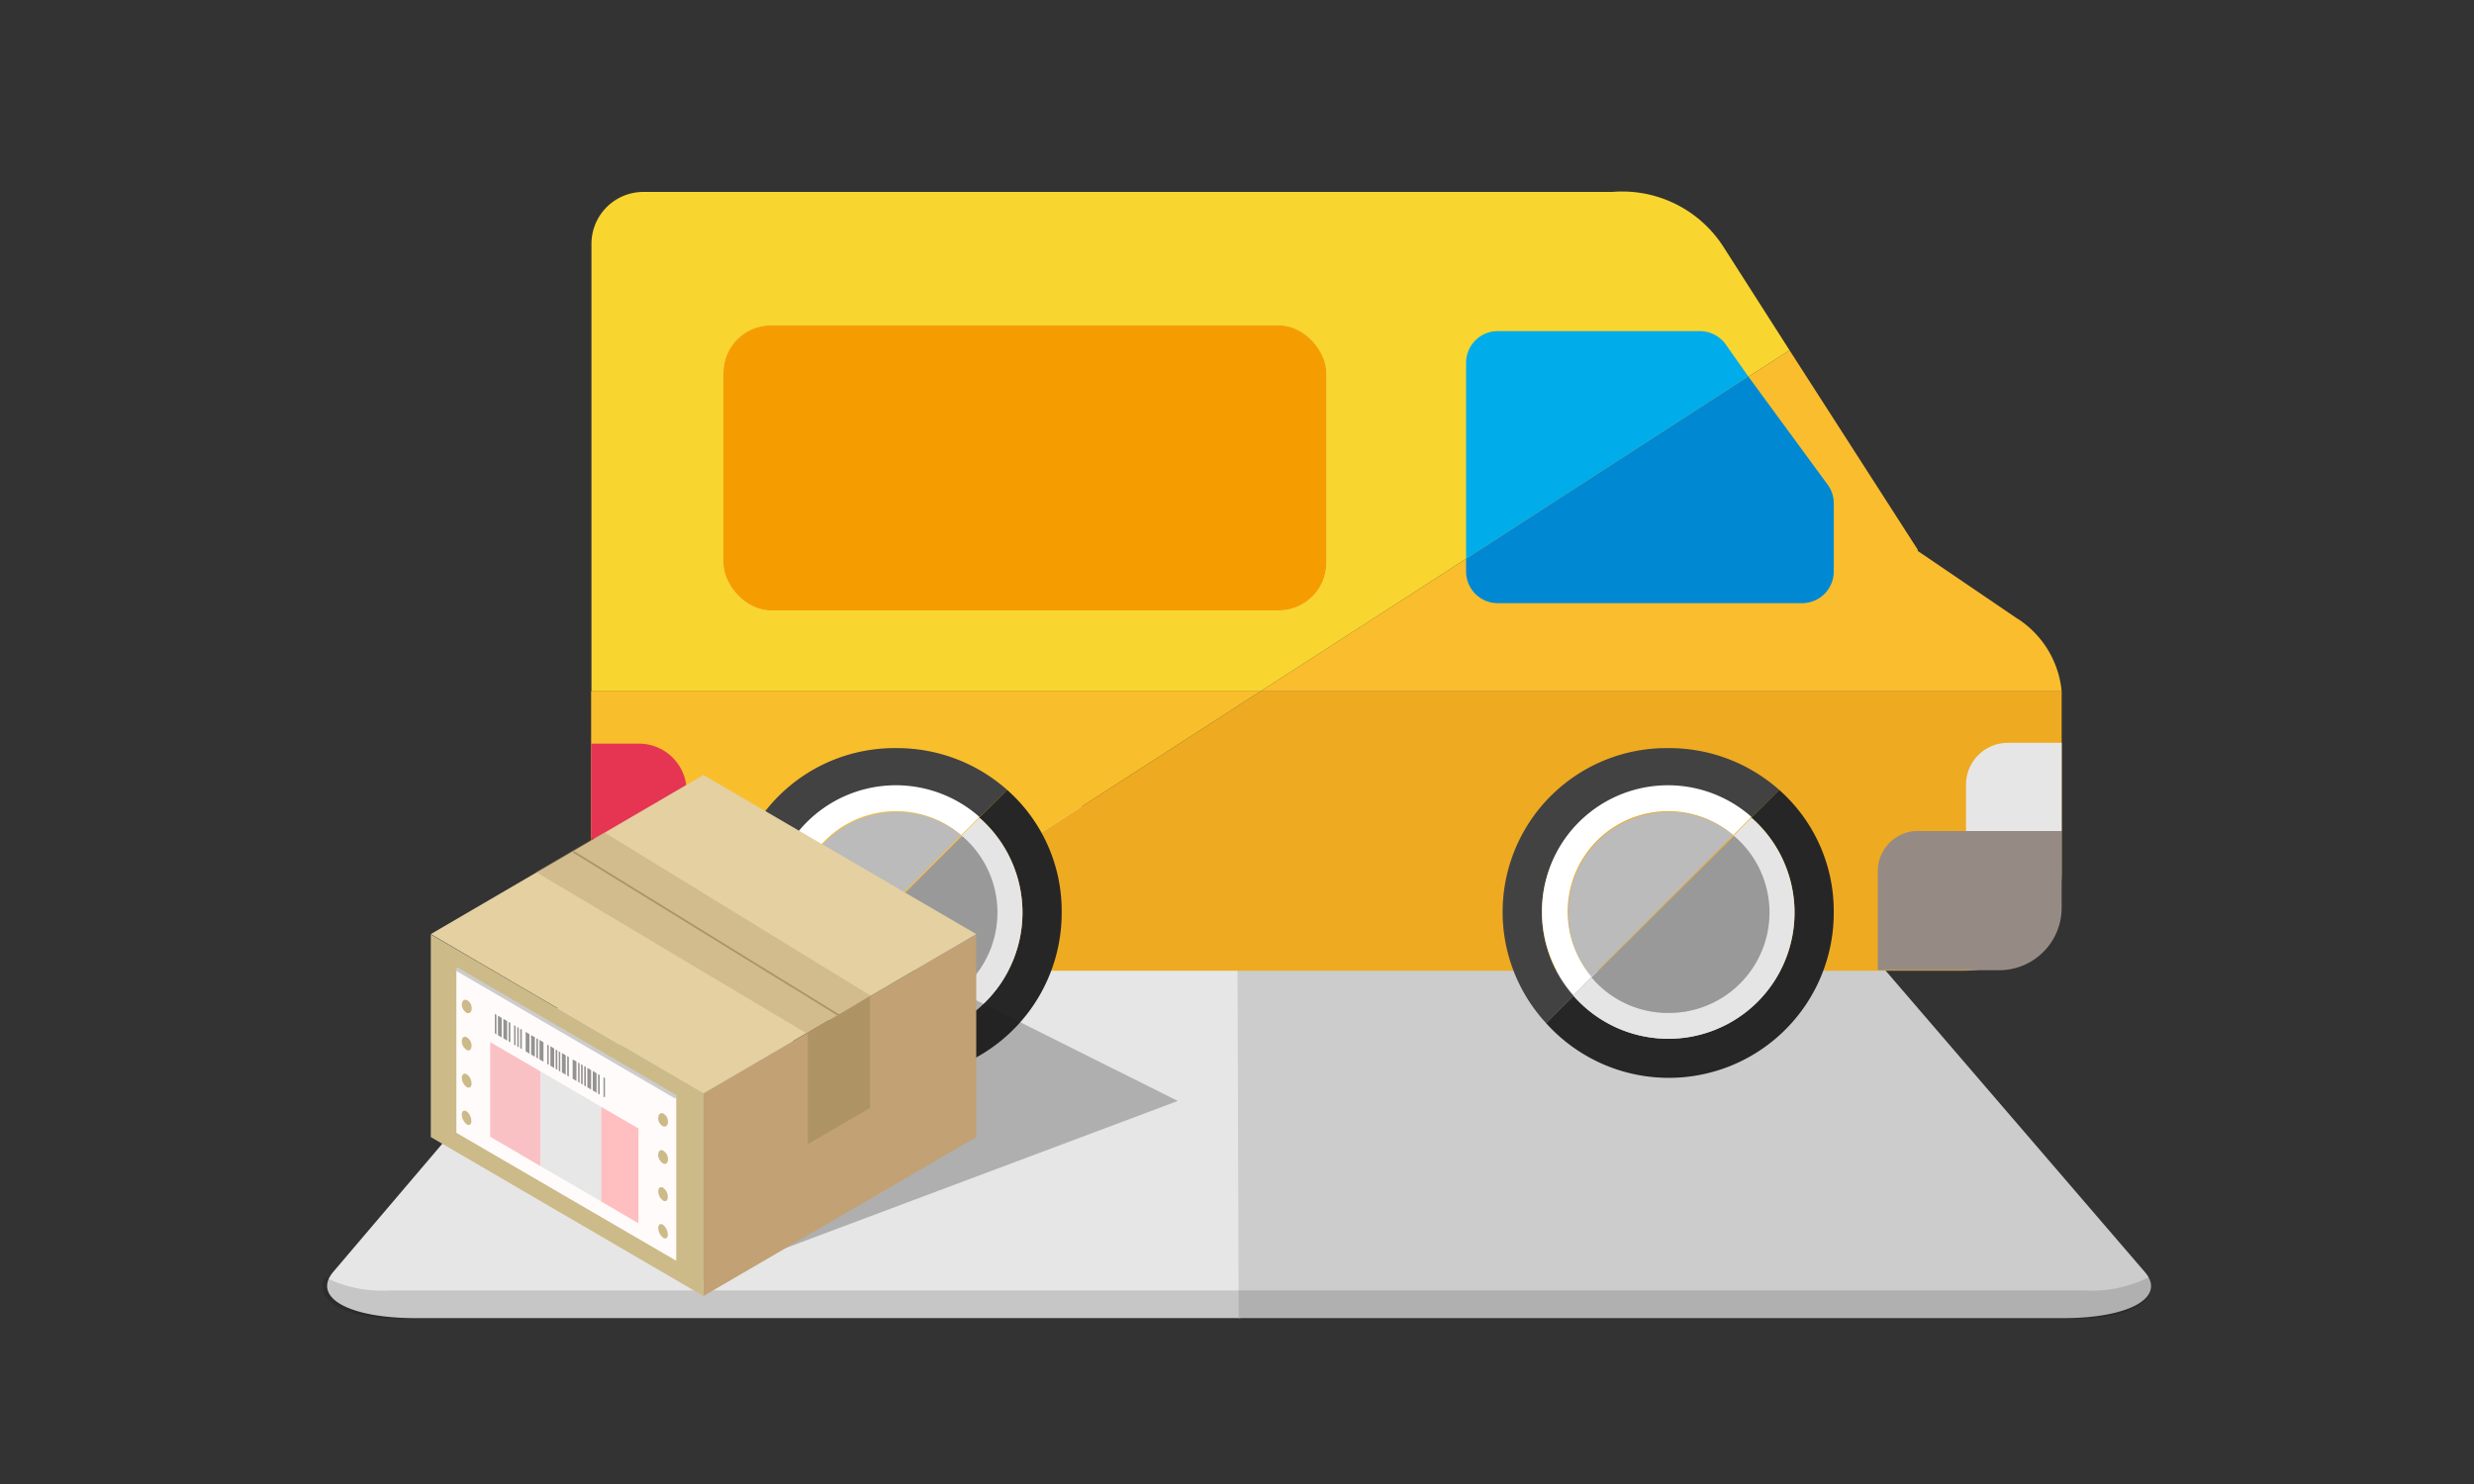 <svg xmlns="http://www.w3.org/2000/svg" viewBox="0 0 150 90"><rect x="0" y="0" width="150" height="90" fill="#333333" stroke="none"/><defs><style>.a{fill:#e6e6e6;}.b{fill:#ccc;}.c{opacity:0.14;}.d{fill:#fabd2e;}.e{fill:#f9d530;}.f{fill:#eeaa21;}.g{fill:#f9be2c;}.h,.r{fill:#fff;}.h{opacity:0.59;}.i{fill:#f59d00;}.j{fill:#968b84;}.k{fill:#e53553;}.l{fill:#c1272d;}.m{fill:#00adea;}.n{fill:#0088d3;}.o{fill:#424242;}.p{fill:#262626;}.q{fill:#e5e5e5;}.s{fill:#999;}.t{fill:#bbb;}.u{fill:#1a1a1a;opacity:0.27;}.v{fill:#c2a174;}.w{fill:#ccba89;}.x{fill:#fffbfb;}.y{fill:#e4d0a1;}.ae,.z{fill:none;stroke-miterlimit:10;}.z{stroke:#ccc;stroke-width:0.22px;}.aa{fill:#939490;}.ab{fill:#fac1c5;}.ac{fill:#ffbec0;}.ad{fill:#e7e7e7;}.ae{stroke:#ae9565;stroke-width:0.11px;}.af,.ag{fill:#ae9364;}.af{opacity:0.33;}</style></defs><title>parcel</title><path class="a" d="M48.2,48.88a9.46,9.46,0,0,0-6.34,2.8L20.21,77.13c-1.31,1.55.92,2.81,5,2.81h50l-.1-31Z"/><path class="b" d="M101.89,49,75,48.94l.1,31h50c4,0,6.27-1.26,4.94-2.8l-21.8-25.35A9.58,9.58,0,0,0,101.89,49Z"/><path class="c" d="M126.37,78.26H23.62a7.69,7.69,0,0,1-3.93-.81C19,78.88,20.92,80,24.41,80H125.59c3.49,0,5.44-1.11,4.71-2.55A7.66,7.66,0,0,1,126.37,78.26Z"/><path class="d" d="M125,41.93a5.9,5.9,0,0,0-2.33-4.17h0a3.51,3.51,0,0,0-.4-.27l-6-4.08a.22.22,0,0,0,0-.08L108.5,21.24,76.42,41.93Z"/><path class="e" d="M108.5,21.24l-4-6.26a7.29,7.29,0,0,0-6.75-3.34l-.4,0H39a3.15,3.15,0,0,0-3.14,3.15V41.93H76.42Z"/><path class="f" d="M125,41.93H76.42L50.14,58.87h69A5.89,5.89,0,0,0,125,53V42.47C125,42.28,125,42.11,125,41.93Z"/><path class="g" d="M35.84,41.93v13.8A3.15,3.15,0,0,0,39,58.87H50.14L76.42,41.93Z"/><rect class="h" x="43.86" y="19.73" width="36.56" height="17.29" rx="2.89" ry="2.89"/><rect class="i" x="43.86" y="19.73" width="36.56" height="17.29" rx="2.89" ry="2.89"/><path class="j" d="M116.08,50.4h0a2.45,2.45,0,0,0-2.23,2.44v6h7.36A3.79,3.79,0,0,0,125,55.08V50.4Z"/><path class="a" d="M121.74,45.05a2.54,2.54,0,0,0-2.54,2.54V50.4H125V45.05Z"/><path class="k" d="M41.63,48a2.89,2.89,0,0,0-2.89-2.9h-2.9v5.79h5.79Z"/><path class="l" d="M35.84,50.84V56a2.9,2.9,0,0,0,2.9,2.9h2.89v-8Z"/><path class="m" d="M104.62,20.87a1.94,1.94,0,0,0-1.55-.79H90.81A1.92,1.92,0,0,0,88.89,22V33.89L106,22.83Z"/><path class="n" d="M106,22.83,88.89,33.89v.77a1.92,1.92,0,0,0,1.92,1.92h18.45a1.92,1.92,0,0,0,1.92-1.92V30.51a1.9,1.9,0,0,0-.37-1.12Z"/><path class="o" d="M46.68,55.34a7.64,7.64,0,0,1,12.7-5.75l1.69-1.68a10.05,10.05,0,0,0-6.73-2.54,9.94,9.94,0,0,0-7.41,16.68l1.66-1.66A7.6,7.6,0,0,1,46.68,55.34Z"/><path class="p" d="M61.07,47.91l-1.69,1.68a7.65,7.65,0,1,1-10.79,10.8l-1.66,1.66a10,10,0,0,0,17.44-6.77A9.79,9.79,0,0,0,61.07,47.91Z"/><path class="q" d="M60.43,55.34a6.09,6.09,0,0,1-10.74,3.94l-1.1,1.11a7.65,7.65,0,1,0,10.79-10.8l-1.1,1.11A6.09,6.09,0,0,1,60.43,55.34Z"/><path class="r" d="M46.68,55.34a7.6,7.6,0,0,0,1.91,5l1.1-1.11a6.09,6.09,0,0,1,8.59-8.58l1.1-1.11a7.64,7.64,0,0,0-12.7,5.75Z"/><path class="s" d="M54.33,61.43a6.09,6.09,0,0,0,4-10.73l-8.59,8.58A6.06,6.06,0,0,0,54.33,61.43Z"/><path class="t" d="M54.34,49.24a6.09,6.09,0,0,0-4.65,10l8.59-8.58A6.06,6.06,0,0,0,54.34,49.24Z"/><path class="o" d="M93.49,55.34a7.64,7.64,0,0,1,12.7-5.75l1.69-1.68a10.05,10.05,0,0,0-6.73-2.54,9.94,9.94,0,0,0-7.41,16.68l1.66-1.66A7.6,7.6,0,0,1,93.49,55.34Z"/><path class="p" d="M107.88,47.91l-1.69,1.68A7.65,7.65,0,1,1,95.4,60.39l-1.66,1.66a10,10,0,0,0,17.44-6.77A9.79,9.79,0,0,0,107.88,47.91Z"/><path class="q" d="M107.24,55.34A6.09,6.09,0,0,1,96.5,59.28l-1.1,1.11a7.65,7.65,0,1,0,10.79-10.8l-1.1,1.11A6.09,6.09,0,0,1,107.24,55.34Z"/><path class="r" d="M93.49,55.34a7.6,7.6,0,0,0,1.91,5l1.1-1.11a6.09,6.09,0,0,1,8.59-8.58l1.1-1.11a7.64,7.64,0,0,0-12.7,5.75Z"/><path class="s" d="M101.14,61.43a6.09,6.09,0,0,0,4-10.73L96.5,59.28A6.06,6.06,0,0,0,101.14,61.43Z"/><path class="t" d="M101.15,49.24a6.09,6.09,0,0,0-4.65,10l8.59-8.58A6.06,6.06,0,0,0,101.15,49.24Z"/><polygon class="u" points="27.95 69.26 41.61 77.95 71.41 66.77 54.02 58.08 44.09 59.32 27.95 69.26"/><polygon class="v" points="59.19 56.67 59.19 68.96 42.65 78.6 42.65 66.31 59.19 56.67"/><polygon class="w" points="26.12 56.67 26.12 68.96 42.65 78.6 42.65 66.31 26.12 56.67"/><path class="x" d="M27.67,58.8v9.9L41,76.46V66.57ZM39.91,74.48c0-.22.13-.3.29-.2a.79.79,0,0,1,.29.59c0,.21-.13.3-.29.19A.78.78,0,0,1,39.91,74.48Zm0-2.23c0-.21.13-.31.29-.22a.69.69,0,0,1,.29.56c0,.22-.13.31-.29.22A.72.72,0,0,1,39.91,72.25Zm0-2.23c0-.21.13-.32.3-.24a.61.61,0,0,1,.29.53c0,.22-.13.33-.29.25A.65.65,0,0,1,39.9,70Zm0-2.22c0-.21.13-.34.3-.27a.56.56,0,0,1,.29.5c0,.22-.13.34-.29.28A.58.58,0,0,1,39.9,67.8ZM28,67.6c0-.22.13-.3.29-.2a.79.79,0,0,1,.29.59c0,.21-.13.3-.29.19A.78.78,0,0,1,28,67.6Zm0-2.23c0-.21.13-.31.3-.22a.69.69,0,0,1,.29.56c0,.22-.13.31-.29.22A.73.73,0,0,1,28,65.37Zm0-2.23c0-.21.13-.32.29-.24a.6.6,0,0,1,.3.53c0,.22-.13.33-.29.25A.63.63,0,0,1,28,63.14Zm0-2.22c0-.21.14-.34.3-.27a.55.55,0,0,1,.3.5c0,.22-.13.34-.3.28A.6.6,0,0,1,28,60.92Z"/><polygon class="y" points="59.19 56.65 42.65 66.31 26.12 56.65 42.65 47 59.19 56.65"/><line class="z" x1="27.67" y1="58.76" x2="40.99" y2="66.53"/><polygon class="aa" points="35.84 66.08 35.61 65.94 35.61 64.76 35.84 64.9 35.84 66.08"/><polygon class="aa" points="36.17 66.27 35.94 66.13 35.94 64.95 36.17 65.09 36.17 66.27"/><polygon class="aa" points="36.36 66.38 36.26 66.32 36.26 65.14 36.36 65.2 36.36 66.38"/><polygon class="aa" points="36.68 66.53 36.62 66.53 36.59 66.51 36.59 65.33 36.68 65.39 36.68 66.53"/><polygon class="aa" points="35.52 65.89 35.42 65.83 35.42 64.65 35.52 64.71 35.52 65.89"/><polygon class="aa" points="36.59 66.53 36.59 66.51 36.62 66.53 36.59 66.53"/><polygon class="aa" points="34.3 65.18 34.07 65.04 34.07 63.86 34.3 64 34.3 65.18"/><polygon class="aa" points="34.95 65.56 34.72 65.42 34.72 64.25 34.95 64.38 34.95 65.56"/><polygon class="aa" points="35.33 65.78 35.23 65.72 35.23 64.54 35.33 64.6 35.33 65.78"/><polygon class="aa" points="35.14 65.67 35.05 65.61 35.05 64.44 35.14 64.49 35.14 65.67"/><polygon class="aa" points="34.49 65.29 34.39 65.23 34.39 64.05 34.49 64.11 34.49 65.29"/><polygon class="aa" points="32.95 64.39 32.71 64.25 32.71 63.07 32.95 63.21 32.95 64.39"/><polygon class="aa" points="33.79 64.88 33.69 64.82 33.69 63.65 33.79 63.7 33.79 64.88"/><polygon class="aa" points="33.27 64.58 33.18 64.52 33.18 63.35 33.27 63.4 33.27 64.58"/><polygon class="aa" points="33.6 64.77 33.37 64.63 33.37 63.45 33.6 63.59 33.6 64.77"/><polygon class="aa" points="33.97 64.99 33.88 64.93 33.88 63.76 33.97 63.81 33.97 64.99"/><polygon class="aa" points="31.45 63.52 31.36 63.46 31.36 62.28 31.45 62.34 31.45 63.52"/><polygon class="aa" points="32.62 64.2 32.52 64.14 32.52 62.97 32.62 63.02 32.62 64.2"/><polygon class="aa" points="32.43 64.09 32.2 63.95 32.2 62.77 32.43 62.91 32.43 64.09"/><polygon class="aa" points="32.1 63.9 31.87 63.76 31.87 62.58 32.1 62.72 32.1 63.9"/><polygon class="aa" points="31.64 63.62 31.54 63.57 31.54 62.39 31.64 62.45 31.64 63.62"/><polygon class="aa" points="30.1 62.73 30 62.67 30 61.49 30.1 61.55 30.1 62.73"/><polygon class="aa" points="31.26 63.41 31.17 63.35 31.17 62.17 31.26 62.23 31.26 63.41"/><polygon class="aa" points="30.75 63.11 30.52 62.97 30.52 61.79 30.75 61.93 30.75 63.11"/><polygon class="aa" points="30.94 63.22 30.84 63.16 30.84 61.98 30.94 62.04 30.94 63.22"/><polygon class="aa" points="30.42 62.92 30.19 62.78 30.19 61.6 30.42 61.74 30.42 62.92"/><polygon class="ab" points="29.72 63.2 32.78 64.98 32.78 70.73 29.72 68.94 29.72 63.2"/><polygon class="ac" points="38.71 68.44 38.71 74.19 36.44 72.86 36.44 67.12 38.71 68.44"/><polygon class="ad" points="36.44 67.12 36.44 72.86 32.78 70.73 32.78 64.98 36.44 67.12"/><line class="ae" x1="34.77" y1="51.66" x2="50.98" y2="61.65"/><polygon class="af" points="32.49 52.88 36.62 50.47 52.86 60.43 48.87 62.65 32.49 52.88"/><polygon class="ag" points="48.98 69.39 48.98 62.64 52.75 60.44 52.75 67.19 48.98 69.39"/></svg>
